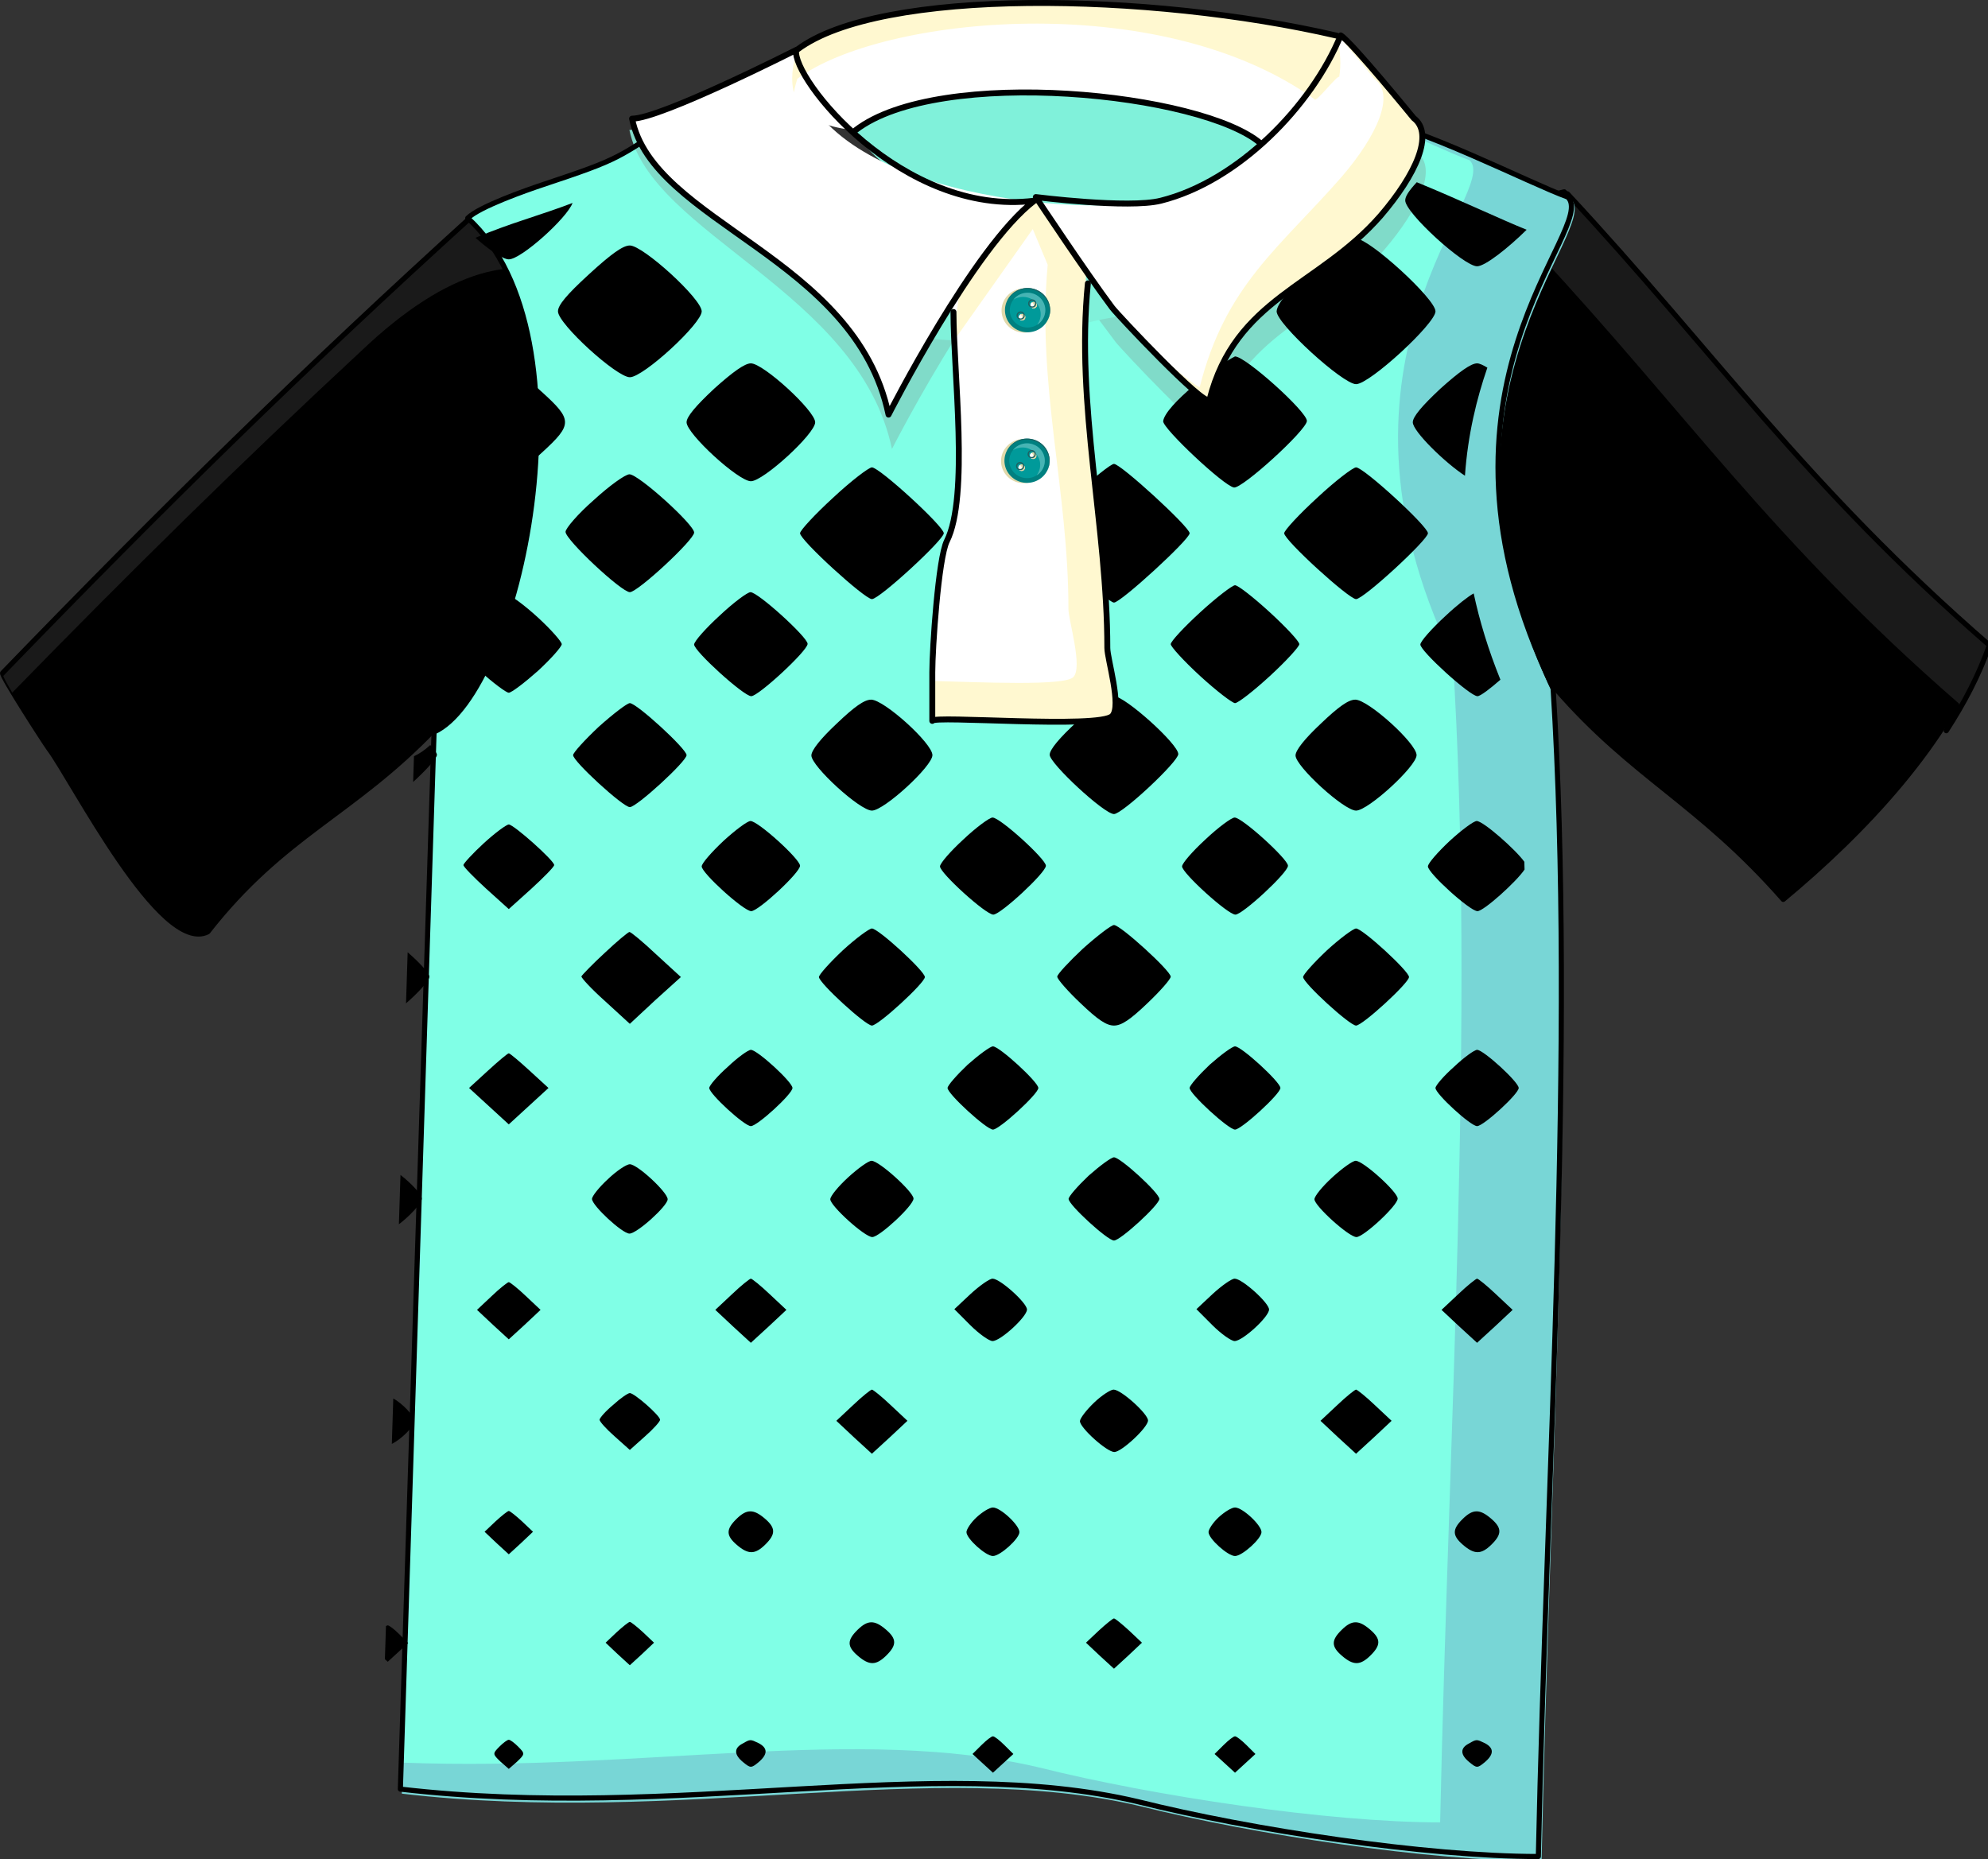 <?xml version="1.0" encoding="UTF-8" standalone="no"?>
<svg
   xmlns:dc="http://purl.org/dc/elements/1.1/"
   xmlns:cc="http://creativecommons.org/ns#"
   xmlns:rdf="http://www.w3.org/1999/02/22-rdf-syntax-ns#"
   xmlns:svg="http://www.w3.org/2000/svg"
   xmlns="http://www.w3.org/2000/svg"
   xmlns:sodipodi="http://sodipodi.sourceforge.net/DTD/sodipodi-0.dtd"
   xmlns:inkscape="http://www.inkscape.org/namespaces/inkscape"
   sodipodi:docname="2021-IE-04-answerA.svg"
   inkscape:version="1.0 (4035a4fb49, 2020-05-01)"
   id="svg1848"
   version="1.1"
   viewBox="0 0 126.141 117.971"
   height="117.971mm"
   width="126.141mm">
  <rect x="0" y="0" width="126.141" height="117.971" fill="#333333" stroke="none"/>
  <defs
     id="defs1842" />
  <sodipodi:namedview
     inkscape:window-maximized="1"
     inkscape:window-y="222"
     inkscape:window-x="-8"
     inkscape:window-height="987"
     inkscape:window-width="1680"
     fit-margin-bottom="0"
     fit-margin-right="0"
     fit-margin-left="0"
     fit-margin-top="0"
     showgrid="false"
     inkscape:document-rotation="0"
     inkscape:current-layer="layer1"
     inkscape:document-units="mm"
     inkscape:cy="285.64799"
     inkscape:cx="456.43583"
     inkscape:zoom="0.49497475"
     inkscape:pageshadow="2"
     inkscape:pageopacity="0.0"
     borderopacity="1.0"
     bordercolor="#666666"
     pagecolor="#ffffff"
     id="base" />
  <g
     transform="translate(-83.584,-55.49)"
     id="layer1"
     inkscape:groupmode="layer"
     inkscape:label="Ebene 1">
    <g
       transform="translate(50.766,-14.058)"
       id="g2406">
      <path
         style="fill:#000000;fill-opacity:1;stroke:#000000;stroke-width:0.325;stroke-linecap:round;stroke-linejoin:round;stroke-miterlimit:4;stroke-dasharray:none;paint-order:markers fill stroke;stop-color:#000000"
         d="M 62.785,83.254 C 52.119,92.937 43.226,101.662 32.985,112.253 c -0.123,0.123 2.71,4.505 2.94,4.811 1.499,1.998 7.096,13.107 10.075,11.617 4.85,-6.201 9.192,-7.431 14.419,-12.891 0.379,-0.379 6.406,0.448 6.949,0.267 6.023,-4.425 10.379,-14.268 9.449,-22.245 -2.176,-9.547 -7.23,-8.822 -14.032,-10.557 z"
         id="path845"
         sodipodi:nodetypes="ccsccccc" />
      <path
         sodipodi:nodetypes="cccccc"
         transform="scale(0.265)"
         d="M 237.299,314.662 C 196.983,351.257 163.376,384.236 124.668,424.264 c -0.141,0.141 0.793,1.824 2.113,4.035 28.431,-29.16 54.601,-54.92 83.444,-81.71 85.667,-81.675 88.281,120.98 80.107,7.976 -8.225,-36.083 -27.325,-33.345 -53.033,-39.902 z"
         style="fill:#1a1a1a;fill-opacity:1;stroke:none;stroke-width:0.474;stroke-linecap:round;stroke-linejoin:round;paint-order:markers fill stroke;stop-color:#000000"
         id="path845-89" />
      <path
         sodipodi:nodetypes="ccccccc"
         id="path845-8"
         d="m 132.07,81.721 c 9.333,10.016 14.971,18.386 26.727,28.598 -2.197,6.283 -7.764,12.101 -12.829,16.303 -5.441,-6.186 -9.523,-7.712 -14.433,-13.363 -0.379,-0.379 -3.733,2.052 -4.276,1.871 -6.023,-4.425 -10.284,-14.74 -9.354,-22.718 2.176,-9.547 7.363,-8.956 14.165,-10.691 z"
         style="fill:#000000;fill-opacity:1;stroke:#000000;stroke-width:0.325;stroke-linecap:round;stroke-linejoin:round;stroke-miterlimit:4;stroke-dasharray:none;paint-order:markers fill stroke;stop-color:#000000" />
      <path
         transform="scale(0.265)"
         d="m 499.162,308.867 c -23.257,5.932 -41.516,4.673 -50.877,31.092 10.201,-11.924 25.129,-12.244 43.02,-16.807 35.273,37.856 56.584,69.489 101.016,108.086 -0.726,2.076 -1.554,4.137 -2.465,6.184 4.299,-6.596 7.87,-13.454 10.322,-20.469 -44.432,-38.597 -65.742,-70.23 -101.016,-108.086 z"
         style="fill:#1a1a1a;fill-opacity:1;stroke:#000000;stroke-width:1.228;stroke-linecap:round;stroke-linejoin:round;stroke-miterlimit:4;stroke-dasharray:none;paint-order:markers fill stroke;stop-color:#000000"
         id="path845-8-8" />
      <path
         sodipodi:nodetypes="csccccccccc"
         id="path843-7"
         d="m 75.905,76.974 c -3.906,2.636 -3.694,2.642 -8.596,4.276 -1.126,0.375 -4.087,1.415 -4.811,2.138 8.243,7.518 3.285,30.142 -2.138,32.607 l -2.138,67.085 c 17.615,2.044 33.736,-2.302 46.815,0.802 7.188,1.797 18.284,3.475 25.391,3.475 0.523,-24.476 2.214,-51.189 0.802,-73.766 -9.22,-19.11 3.088,-29.57 1.069,-31.538 -2.476,-0.894 -9.41,-4.496 -13.096,-5.078 -14.433,12.406 -28.865,7.256 -43.298,0 z"
         style="fill:#80ffe6;stroke:none;stroke-width:0.125;stroke-linecap:round;stroke-linejoin:round;paint-order:markers fill stroke;stop-color:#000000" />
      <path
         sodipodi:nodetypes="cccccccccccc"
         transform="scale(0.265)"
         d="m 455.59,292.064 c 8.337,3.676 15.957,7.253 20.15,8.768 7.631,7.437 -38.887,46.969 -4.041,119.197 5.336,85.333 -1.055,186.296 -3.031,278.803 -26.861,0 -68.794,-6.341 -95.963,-13.133 -43.297,-10.275 -95.413,1.048 -152.418,-1.172 l -0.236,7.428 c 66.578,7.725 127.505,-8.702 176.939,3.029 27.169,6.792 69.103,13.133 95.965,13.133 1.976,-92.507 8.365,-193.47 3.029,-278.803 -34.846,-72.228 11.672,-111.761 4.041,-119.197 -8.323,-3.006 -29.947,-14.085 -44.436,-18.053 z"
         style="font-variation-settings:normal;opacity:1;vector-effect:none;fill:#78d6d6;fill-opacity:1;stroke:none;stroke-width:0.474;stroke-linecap:round;stroke-linejoin:round;stroke-miterlimit:4;stroke-dasharray:none;stroke-dashoffset:0;stroke-opacity:1;paint-order:markers fill stroke;stop-color:#000000;stop-opacity:1"
         id="path843-7-40" />
      <path
         sodipodi:nodetypes="ccccscccscccc"
         d="m 118.106,73.976 c -1.861,4.512 -6.521,9.266 -11.415,10.489 -6.869,1.206 -23.252,-1.051 -23.138,-9.564 0,0 -9.009,2.905 -10.798,2.892 1.331,6.636 14.555,10.215 16.659,20.246 -2e-6,0 1.781,-3.502 4.021,-7.039 l 8.628,-1.291 c -0.278,-0.355 -0.386,-0.714 -0.388,-1.068 0.615,0.863 1.264,1.722 1.93,2.61 0.329,0.439 5.785,6.247 6.17,5.862 1.639,-6.478 6.916,-7.184 10.856,-11.691 2.257,-2.629 3.415,-5.216 2.101,-6.202 0,0 -3.943,-4.834 -4.628,-5.245 z"
         style="font-variation-settings:normal;opacity:1;vector-effect:none;fill:#80dbc9;fill-opacity:1;stroke:none;stroke-width:0.145;stroke-linecap:round;stroke-linejoin:round;stroke-miterlimit:4;stroke-dasharray:none;stroke-dashoffset:0;stroke-opacity:1;paint-order:markers fill stroke;stop-color:#000000;stop-opacity:1"
         id="path835-1-6" />
      <g
         id="g5550"
         transform="matrix(0.024,0,0,-0.022,-50.098,187.865)"
         style="fill:#000000;stroke:none">
        <path
           sodipodi:nodetypes="csscccscscccsscsssssscccscscssssscsccssccccsssssssssscssssscssssscsssssssssssssscssssccssccscccscsssssssssscssssscssssscsssscccscscssssscssssscssssscssccssssscccssscscscssscssssscssssscccccccsccscscssssscssssscssssscsssssccccccssscssssssssssssssssscssssccscscccccccsscccsssscccsssscccccccsscccccccsscccccccsssssssscccccccsscscccssccscssssssssssssscccccccssccccsssccccssscccccccsscccccccssccccsssccccsssccccccsscccccccsscccccccsscccccssccccssccccss"
           id="path3924"
           style="stroke-width:0.088"
           d="m 471.43,297.729 c -1.964,2.126 -2.801,3.494 -2.801,4.455 0,3.059 14.224,16.145 17.436,16.145 1.95,0 7.659,-4.586 12.021,-8.957 -6.07,-2.446 -16.441,-7.426 -26.656,-11.643 z m -204.822,5.076 c -3.006,1.17 -6.709,2.447 -12.211,4.281 -2.46,0.82 -7.219,2.484 -11.342,4.266 3.24,2.882 6.618,5.277 8.084,5.277 3.02,0 14.15,-10.141 15.469,-13.824 z m 190.092,8.727 c -4.841,1.86 -19.036,13.69 -19.271,17.844 0,3.059 16.06,17.844 19.271,17.844 3.304,0 19.27,-14.87 19.27,-17.844 0,-3.059 -16.058,-17.844 -19.27,-17.844 z m -176.195,1.699 c -1.652,0 -4.404,1.955 -9.91,7.053 -5.414,5.013 -7.525,7.562 -7.525,9.092 0,3.059 14.224,16.145 17.436,16.145 3.304,0 17.436,-13.171 17.436,-16.145 0,-3.059 -14.224,-16.145 -17.436,-16.145 z m 146.828,27.189 c -4.184,2.055 -16.983,11.988 -17.436,15.891 0,1.869 14.682,15.804 17.16,16.229 1.927,0.425 17.711,-14.105 17.711,-16.314 0,-2.294 -14.866,-15.805 -17.436,-15.805 z m -117.463,1.699 c -1.468,0 -4.312,2.04 -8.9,6.203 -4.497,4.248 -6.699,6.883 -6.699,8.242 0,2.804 12.571,14.445 15.6,14.445 3.028,0 15.602,-11.641 15.602,-14.445 0,-2.804 -12.573,-14.445 -15.602,-14.445 z m 176.195,0 c -1.468,0 -4.314,2.04 -8.902,6.203 -4.497,4.248 -6.699,6.883 -6.699,8.242 0,2.22 7.868,9.96 12.654,13.096 0.694,-10.097 2.854,-18.913 5.439,-26.488 -1.059,-0.655 -1.938,-1.053 -2.492,-1.053 z m -234.973,1.816 c -0.114,5.6e-4 -0.229,0.027 -0.344,0.037 1.595,7.844 2.181,16.341 1.961,24.924 1.72,-0.626 3.651,-2.265 6.504,-4.939 7.433,-6.883 7.433,-7.987 -0.092,-14.869 -3.717,-3.441 -5.873,-5.163 -8.029,-5.152 z m 146.875,22.826 c -0.734,0 -5.138,3.569 -9.818,7.902 -4.68,4.333 -8.535,8.412 -8.535,9.092 0,0.68 3.855,4.758 8.535,9.092 4.68,4.333 9.084,7.902 9.818,7.902 1.652,0 18.354,-15.465 18.354,-16.994 0,-1.529 -16.702,-16.994 -18.354,-16.994 z m -58.73,0.85 c -0.734,0 -5.048,3.313 -9.453,7.477 -4.405,4.079 -7.984,7.988 -7.984,8.668 0,1.699 15.694,16.145 17.438,16.145 1.835,0 17.436,-14.53 17.436,-16.145 0,-1.699 -15.6,-16.145 -17.436,-16.145 z m 117.463,0 c -0.734,0 -5.048,3.313 -9.453,7.477 -4.405,4.079 -7.984,7.988 -7.984,8.668 0,1.699 15.694,16.145 17.438,16.145 1.835,0 17.436,-14.53 17.436,-16.145 0,-1.699 -15.6,-16.145 -17.436,-16.145 z m -176.287,1.699 c -1.009,0 -4.864,2.803 -8.627,6.287 -3.854,3.399 -6.881,6.969 -6.881,7.818 0,1.954 13.581,14.783 15.6,14.783 1.927,0 15.6,-12.829 15.6,-14.613 0,-1.954 -13.489,-14.275 -15.691,-14.275 z M 427.332,396.5 c -0.642,0 -4.495,2.975 -8.441,6.629 -3.946,3.654 -7.158,7.137 -7.158,7.816 0,0.595 3.212,4.165 7.158,7.818 3.946,3.654 7.799,6.627 8.441,6.627 0.734,0 4.497,-2.973 8.443,-6.627 3.946,-3.654 7.158,-7.224 7.158,-7.818 0,-0.68 -3.212,-4.163 -7.158,-7.816 C 431.829,399.475 428.066,396.5 427.332,396.5 Z m -117.555,1.699 c -0.734,0 -4.13,2.55 -7.525,5.779 -3.395,3.144 -6.148,6.288 -6.148,7.053 0,1.614 12.022,12.66 13.857,12.66 1.744,0 13.674,-11.131 13.674,-12.83 0,-1.614 -12.022,-12.662 -13.857,-12.662 z M 485.236,398.5 c -1.344,0.742 -4.054,2.878 -6.789,5.479 -3.395,3.144 -6.148,6.288 -6.148,7.053 0,1.614 12.022,12.66 13.857,12.66 0.697,0 3.027,-1.796 5.566,-4.039 -2.972,-7.427 -5.076,-14.476 -6.486,-21.152 z m -234.098,0.551 c -0.333,0 -1.369,0.654 -2.723,1.682 -1.413,5.785 -3.115,11.212 -5.031,16.076 0.235,0.229 0.446,0.449 0.688,0.68 3.212,2.889 6.424,5.354 7.066,5.354 0.642,0 3.855,-2.465 7.066,-5.354 3.212,-2.974 5.781,-5.948 5.781,-6.543 0,-0.595 -2.569,-3.569 -5.781,-6.543 -3.212,-2.974 -6.424,-5.352 -7.066,-5.352 z m 146.828,24.641 c -1.468,0 -4.314,1.955 -8.902,6.203 -4.313,3.994 -6.697,6.882 -6.697,8.156 0,2.124 13.214,14.529 15.6,14.529 2.019,0 15.6,-12.83 15.6,-14.699 0,-2.464 -12.938,-14.189 -15.6,-14.189 z m -58.914,0.85 c -1.652,0 -4.038,1.7 -8.352,5.863 -3.946,3.739 -6.148,6.542 -6.148,7.816 0,2.634 11.747,13.51 14.684,13.51 2.937,0 14.682,-10.875 14.682,-13.594 0,-2.889 -11.745,-13.596 -14.865,-13.596 z m 117.463,0 c -1.652,0 -4.038,1.7 -8.352,5.863 -3.946,3.739 -6.148,6.542 -6.148,7.816 0,2.634 11.747,13.51 14.684,13.51 2.937,0 14.682,-10.875 14.682,-13.594 0,-2.889 -11.745,-13.596 -14.865,-13.596 z m -176.012,0.85 c -0.642,0 -4.038,2.633 -7.525,5.777 -3.395,3.229 -6.24,6.374 -6.24,6.969 0,1.529 12.114,12.744 13.766,12.744 1.652,0 13.766,-11.215 13.766,-12.744 0,-1.529 -12.114,-12.746 -13.766,-12.746 z m -48.418,10.27 c -1.302,1.21 -2.623,2.142 -3.953,2.746 l -0.201,6.303 c 2.929,-2.692 5.771,-5.756 5.771,-6.658 0,-0.403 -0.636,-1.289 -1.617,-2.391 z m 136.424,17.77 c -0.734,0 -3.946,2.38 -7.066,5.354 -3.12,2.889 -5.689,5.864 -5.689,6.629 0,1.614 11.104,11.811 12.939,11.811 1.744,0 12.756,-10.281 12.756,-11.98 0,-1.614 -11.104,-11.812 -12.939,-11.812 z m 58.73,0 c -0.734,0 -3.946,2.38 -7.066,5.354 -3.12,2.889 -5.689,5.864 -5.689,6.629 0,1.614 11.104,11.811 12.939,11.811 1.744,0 12.756,-10.281 12.756,-11.98 0,-1.614 -11.104,-11.812 -12.939,-11.812 z m -117.463,0.852 c -0.734,0 -3.671,2.209 -6.607,4.928 -2.845,2.719 -5.23,5.438 -5.23,6.203 0,1.614 10.186,10.961 12.021,10.961 1.744,0 11.838,-9.431 11.838,-11.131 0,-1.614 -10.186,-10.961 -12.021,-10.961 z m 176.195,0 c -0.734,0 -3.671,2.209 -6.607,4.928 -2.845,2.719 -5.23,5.438 -5.23,6.203 0,1.614 10.186,10.961 12.021,10.961 1.533,0 9.514,-7.284 11.422,-10.201 -0.017,-0.632 -0.033,-1.266 -0.051,-1.896 -2.01,-2.89 -9.954,-9.994 -11.555,-9.994 z m -234.834,0.85 c -0.551,0 -3.304,2.039 -6.057,4.588 -2.753,2.549 -4.955,5.014 -4.955,5.354 0,0.425 2.478,2.973 5.506,5.777 l 5.506,5.014 5.506,-5.014 c 3.028,-2.804 5.506,-5.352 5.506,-5.777 0,-1.105 -9.819,-9.941 -11.012,-9.941 z m 146.828,24.641 c -0.642,0 -4.038,2.633 -7.525,5.777 -3.395,3.229 -6.24,6.288 -6.24,6.883 0,0.595 2.569,3.569 5.689,6.543 4.13,3.994 6.241,5.438 8.076,5.438 1.835,0 3.947,-1.444 8.076,-5.438 3.12,-2.974 5.689,-5.948 5.689,-6.543 0,-1.444 -12.206,-12.66 -13.766,-12.66 z m -58.73,0.85 c -0.642,0 -3.855,2.38 -7.066,5.354 -3.12,2.974 -5.781,5.948 -5.781,6.543 0,1.444 11.288,11.895 12.848,11.895 1.56,0 12.846,-10.45 12.846,-11.895 0,-1.444 -11.286,-11.896 -12.846,-11.896 z m 117.463,0 c -0.642,0 -3.855,2.38 -7.066,5.354 -3.12,2.974 -5.781,5.948 -5.781,6.543 0,1.444 11.288,11.895 12.848,11.895 1.56,0 12.846,-10.45 12.846,-11.895 0,-1.444 -11.286,-11.896 -12.846,-11.896 z m -176.287,0.85 c -0.275,0 -3.028,2.294 -5.965,5.098 -3.028,2.804 -5.506,5.439 -5.689,5.779 -0.092,0.34 2.478,3.143 5.781,6.117 l 5.965,5.523 6.148,-5.779 6.24,-5.691 -5.965,-5.523 c -3.212,-3.059 -6.149,-5.523 -6.516,-5.523 z m -53.811,4.979 -0.398,12.514 c 2.738,-2.384 5.664,-5.519 5.664,-6.531 0,-0.906 -2.632,-3.694 -5.266,-5.982 z m 142,23.061 c -0.642,0 -3.395,2.04 -6.148,4.504 -2.661,2.549 -4.863,5.099 -4.863,5.693 0,1.444 9.452,10.197 11.012,10.197 1.56,0 11.012,-8.753 11.012,-10.197 0,-1.444 -9.452,-10.197 -11.012,-10.197 z m 58.73,0 c -0.642,0 -3.395,2.04 -6.148,4.504 -2.661,2.549 -4.863,5.099 -4.863,5.693 0,1.444 9.452,10.197 11.012,10.197 1.56,0 11.012,-8.753 11.012,-10.197 0,-1.444 -9.452,-10.197 -11.012,-10.197 z m -117.463,0.852 c -0.642,0 -3.212,1.868 -5.598,4.162 -2.478,2.209 -4.496,4.589 -4.496,5.184 0,1.444 8.534,9.348 10.094,9.348 1.56,0 10.096,-7.903 10.096,-9.348 0,-1.444 -8.536,-9.346 -10.096,-9.346 z m 176.195,0 c -0.642,0 -3.212,1.868 -5.598,4.162 -2.478,2.209 -4.498,4.589 -4.498,5.184 0,1.444 8.536,9.348 10.096,9.348 1.56,0 10.094,-7.903 10.094,-9.348 0,-1.444 -8.534,-9.346 -10.094,-9.346 z m -234.926,0.85 c -0.275,0 -2.569,1.954 -5.047,4.248 l -4.59,4.248 4.865,4.504 4.771,4.418 4.771,-4.418 4.863,-4.504 -4.588,-4.248 c -2.478,-2.294 -4.772,-4.248 -5.047,-4.248 z m 146.828,25.49 c -0.642,0 -3.395,2.04 -6.148,4.504 -2.661,2.549 -4.863,5.099 -4.863,5.693 0,1.444 9.452,10.195 11.012,10.195 1.56,0 11.012,-8.751 11.012,-10.195 0,-1.444 -9.452,-10.197 -11.012,-10.197 z m -58.822,0.85 c -0.734,0 -3.305,1.869 -5.691,4.078 -2.386,2.209 -4.312,4.589 -4.312,5.354 0,1.614 8.35,9.262 10.186,9.262 1.744,0 10.004,-7.732 10.004,-9.432 0,-1.614 -8.35,-9.262 -10.186,-9.262 z m 117.463,0 c -0.734,0 -3.305,1.869 -5.691,4.078 -2.386,2.209 -4.312,4.589 -4.312,5.354 0,1.614 8.352,9.262 10.188,9.262 1.744,0 10.002,-7.732 10.002,-9.432 0,-1.614 -8.35,-9.262 -10.186,-9.262 z m -176.104,0.85 c -0.826,0 -3.212,1.615 -5.322,3.654 -2.111,1.954 -3.855,4.164 -3.855,4.844 0,1.614 7.342,8.496 9.086,8.496 1.835,0 9.27,-6.798 9.27,-8.412 0,-1.699 -7.342,-8.582 -9.178,-8.582 z m -55.643,2.619 -0.385,12.094 c 2.476,-1.889 5.555,-5.122 5.555,-6.301 0,-1.048 -2.74,-3.905 -5.17,-5.793 z m 85.008,25.422 c -0.275,0 -2.385,1.698 -4.588,3.822 l -4.037,3.824 4.312,4.078 4.312,3.994 4.314,-3.994 4.312,-4.078 -4.037,-3.824 c -2.202,-2.124 -4.315,-3.822 -4.59,-3.822 z m 58.641,0 c -0.734,0 -3.12,1.699 -5.322,3.738 l -3.947,3.738 3.855,3.908 c 2.111,2.124 4.588,3.908 5.414,3.908 1.927,0 8.35,-5.948 8.35,-7.732 0,-1.614 -6.514,-7.561 -8.35,-7.561 z m 58.73,0 c -0.734,0 -3.12,1.699 -5.322,3.738 l -3.945,3.738 3.854,3.908 c 2.111,2.124 4.588,3.908 5.414,3.908 1.927,0 8.352,-5.948 8.352,-7.732 0,-1.614 -6.516,-7.561 -8.352,-7.561 z m 58.824,0 c -0.275,0 -2.385,1.698 -4.588,3.822 l -4.039,3.824 4.312,4.078 4.314,3.994 4.312,-3.994 4.312,-4.078 -4.037,-3.824 c -2.202,-2.124 -4.313,-3.822 -4.588,-3.822 z m -234.926,0.85 c -0.275,0 -2.204,1.529 -4.131,3.398 l -3.578,3.398 3.854,3.654 3.855,3.568 3.854,-3.568 3.854,-3.654 -3.578,-3.398 c -1.927,-1.869 -3.854,-3.398 -4.129,-3.398 z m 88.098,26.34 c -0.275,0 -2.387,1.7 -4.59,3.824 l -4.037,3.822 4.312,4.08 4.314,3.992 4.312,-3.992 4.312,-4.08 -4.037,-3.822 c -2.202,-2.124 -4.313,-3.824 -4.588,-3.824 z m 58.639,0 c -0.734,0 -2.936,1.444 -4.771,3.229 -1.835,1.784 -3.396,3.824 -3.396,4.504 0,1.614 6.516,7.562 8.352,7.562 1.744,0 8.168,-6.033 8.168,-7.732 0,-1.614 -6.516,-7.562 -8.352,-7.562 z m 58.824,0 c -0.275,0 -2.387,1.7 -4.59,3.824 l -4.037,3.822 4.312,4.08 4.314,3.992 4.312,-3.992 4.312,-4.08 -4.037,-3.822 c -2.202,-2.124 -4.313,-3.824 -4.588,-3.824 z m -176.195,0.85 c -0.459,0 -2.294,1.274 -4.037,2.889 -1.835,1.529 -3.305,3.229 -3.305,3.654 0,0.425 1.653,2.294 3.672,4.078 l 3.67,3.314 3.67,-3.314 c 2.019,-1.784 3.672,-3.653 3.672,-4.078 0,-1.02 -6.241,-6.543 -7.342,-6.543 z m -57.389,1.324 -0.354,11.125 c 2.087,-0.963 5.434,-4.198 5.434,-5.566 0,-1.369 -2.963,-4.413 -5.08,-5.559 z m 145.486,26.717 c -0.826,0 -2.571,1.104 -3.947,2.379 -1.377,1.275 -2.477,2.973 -2.477,3.652 0,1.614 4.68,5.863 6.424,5.863 1.744,0 6.424,-4.249 6.424,-5.863 0,-1.699 -4.588,-6.031 -6.424,-6.031 z m 58.73,0 c -0.826,0 -2.569,1.104 -3.945,2.379 -1.377,1.275 -2.479,2.973 -2.479,3.652 0,1.614 4.68,5.863 6.424,5.863 1.744,0 6.424,-4.249 6.424,-5.863 0,-1.699 -4.588,-6.031 -6.424,-6.031 z m -176.193,0.85 c -0.275,0 -1.745,1.189 -3.213,2.549 l -2.66,2.549 2.936,2.805 2.938,2.719 2.936,-2.719 2.938,-2.805 -2.662,-2.549 c -1.468,-1.36 -2.936,-2.549 -3.211,-2.549 z m 58.582,0.096 c -1.067,0.011 -2.099,0.625 -3.338,1.857 -2.57,2.549 -2.569,4.079 0.092,6.373 2.753,2.379 4.405,2.38 6.883,-0.084 2.57,-2.549 2.569,-4.079 -0.092,-6.373 -1.377,-1.19 -2.478,-1.784 -3.545,-1.773 z m 176.193,0 c -1.067,0.011 -2.099,0.625 -3.338,1.857 -2.57,2.549 -2.569,4.079 0.092,6.373 2.753,2.379 4.405,2.38 6.883,-0.084 2.57,-2.549 2.569,-4.079 -0.092,-6.373 -1.377,-1.19 -2.478,-1.784 -3.545,-1.773 z m -87.947,26.244 c -0.275,0 -1.926,1.36 -3.67,2.975 l -3.121,2.973 3.396,3.23 3.395,3.143 3.395,-3.143 3.396,-3.23 -3.121,-2.973 c -1.744,-1.614 -3.395,-2.975 -3.67,-2.975 z m -117.463,0.85 c -0.275,0 -1.743,1.189 -3.211,2.549 l -2.662,2.549 2.936,2.805 2.938,2.719 2.938,-2.719 2.936,-2.805 -2.662,-2.549 c -1.468,-1.36 -2.936,-2.549 -3.211,-2.549 z m 58.582,0.096 c -1.067,0.011 -2.099,0.627 -3.338,1.859 -2.57,2.549 -2.569,4.079 0.092,6.373 2.753,2.379 4.405,2.378 6.883,-0.086 2.57,-2.549 2.569,-4.079 -0.092,-6.373 -1.377,-1.19 -2.478,-1.784 -3.545,-1.773 z m 117.463,0 c -1.067,0.011 -2.099,0.627 -3.338,1.859 -2.57,2.549 -2.569,4.079 0.092,6.373 2.753,2.379 4.405,2.378 6.883,-0.086 2.57,-2.549 2.569,-4.079 -0.092,-6.373 -1.377,-1.19 -2.478,-1.784 -3.545,-1.773 z m -234.777,0.754 c -0.094,0 -0.245,0.065 -0.434,0.176 l -0.258,8.105 0.691,0.641 2.479,-2.293 2.479,-2.295 -2.203,-2.209 c -1.193,-1.19 -2.387,-2.125 -2.754,-2.125 z m 146.83,27.191 c -0.367,0 -1.561,0.933 -2.754,2.123 l -2.201,2.209 2.477,2.295 2.479,2.295 2.477,-2.295 2.479,-2.295 -2.203,-2.209 c -1.193,-1.19 -2.385,-2.123 -2.752,-2.123 z m 58.73,0 c -0.367,0 -1.559,0.933 -2.752,2.123 l -2.203,2.209 2.479,2.295 2.477,2.295 2.479,-2.295 2.477,-2.295 -2.201,-2.209 c -1.193,-1.19 -2.387,-2.123 -2.754,-2.123 z m -176.193,0.85 c -0.367,0 -1.377,0.765 -2.295,1.699 -1.652,1.699 -1.652,1.783 0.275,3.652 l 2.02,1.785 2.018,-1.785 c 1.927,-1.869 1.927,-1.953 0.275,-3.652 -0.918,-0.935 -1.926,-1.699 -2.293,-1.699 z m 58.617,0.096 c -0.482,0.011 -0.941,0.286 -1.904,0.838 -2.111,1.105 -2.111,2.719 0.184,4.588 1.744,1.444 1.926,1.444 3.67,0 2.294,-1.954 2.294,-3.482 0.092,-4.672 -1.055,-0.51 -1.559,-0.765 -2.041,-0.754 z m 176.193,0 c -0.482,0.011 -0.941,0.286 -1.904,0.838 -2.111,1.105 -2.111,2.719 0.184,4.588 1.744,1.444 1.926,1.444 3.67,0 2.294,-1.954 2.294,-3.482 0.092,-4.672 -1.055,-0.51 -1.559,-0.765 -2.041,-0.754 z"
           transform="matrix(10.897,0,0,-11.769,2063.334,8356.367)" />
      </g>
      <path
         style="fill:none;stroke:#000000;stroke-width:0.325;stroke-linecap:round;stroke-linejoin:round;stroke-miterlimit:4;stroke-dasharray:none;paint-order:markers fill stroke;stop-color:#000000"
         d="m 75.905,76.974 c -3.906,2.636 -3.694,2.642 -8.596,4.276 -1.126,0.375 -4.087,1.415 -4.811,2.138 8.243,7.518 3.285,30.142 -2.138,32.607 l -2.138,67.085 c 17.615,2.044 33.736,-2.302 46.815,0.802 7.188,1.797 18.284,3.475 25.391,3.475 0.523,-24.476 2.347,-51.59 0.935,-74.167 -9.22,-19.11 2.955,-29.169 0.935,-31.137 -2.476,-0.894 -9.41,-4.496 -13.096,-5.078"
         id="path843"
         sodipodi:nodetypes="cscccccccc" />
      <path
         sodipodi:nodetypes="scccccscccscsccccc"
         d="m 97.587,75.416 c -4.289,0.032 -8.331,0.735 -10.482,2.394 -0.327,-0.082 0.244,-0.149 -0.031,0.157 4.123,5.931 14.118,5.696 19.399,4.317 2.262,-0.566 4.47,-1.89 6.379,-3.592 -0.002,-0.003 -0.004,-0.006 -0.006,-0.009 -2.194,-1.927 -8.991,-3.314 -15.259,-3.267 z m 3.871,11.045 c 0.002,0.354 0.11,0.713 0.388,1.068 -0.084,0.844 -0.13,1.687 -0.155,2.529 0.193,-0.047 0.39,-0.093 0.576,-0.14 0.526,-0.132 1.069,-0.201 1.602,-0.307 -0.243,-0.266 -0.431,-0.475 -0.48,-0.54 -0.666,-0.888 -1.315,-1.747 -1.93,-2.61 z m -8.24,2.359 c -0.476,0.751 -0.924,1.493 -1.345,2.208 0.476,0.062 0.96,0.101 1.449,0.118 -0.047,-0.849 -0.088,-1.654 -0.104,-2.326 z"
         style="font-variation-settings:normal;opacity:1;vector-effect:none;fill:#80f1da;fill-opacity:1;stroke:none;stroke-width:0.145;stroke-linecap:round;stroke-linejoin:round;stroke-miterlimit:4;stroke-dasharray:none;stroke-dashoffset:0;stroke-opacity:1;paint-order:markers fill stroke;stop-color:#000000;stop-opacity:1"
         id="path1179-4" />
      <path
         style="font-variation-settings:normal;opacity:1;vector-effect:none;fill:#ffffff;fill-opacity:1;stroke:none;stroke-width:0.145;stroke-linecap:round;stroke-linejoin:round;stroke-miterlimit:4;stroke-dasharray:none;stroke-dashoffset:0;stroke-opacity:1;paint-order:markers fill stroke;stop-color:#000000;stop-opacity:1"
         d="m 117.645,71.812 c -11.864,-2.752 -28.992,-3.066 -34.238,0.882 -1.012,3.202 0.347,4.823 3.698,5.117 5.296,-4.086 22.046,-2.373 25.741,0.873 2.908,-1.169 5.861,-2.3 4.799,-6.872 z"
         id="path1163-2"
         sodipodi:nodetypes="ccccc" />
      <path
         sodipodi:nodetypes="cc"
         id="path1179"
         d="M 87.105,77.811 C 92.401,73.725 109.15,75.437 112.846,78.683"
         style="font-variation-settings:normal;opacity:1;vector-effect:none;fill:none;fill-opacity:1;stroke:#000000;stroke-width:0.375;stroke-linecap:round;stroke-linejoin:round;stroke-miterlimit:4;stroke-dasharray:none;stroke-dashoffset:0;stroke-opacity:1;paint-order:markers fill stroke;stop-color:#000000;stop-opacity:1" />
      <path
         id="path835-1"
         style="fill:#ffffff;fill-opacity:1;stroke:none;stroke-width:0.145;stroke-linecap:round;stroke-linejoin:round;paint-order:markers fill stroke;stop-color:#000000"
         d="m 117.887,71.795 c -1.861,4.512 -6.521,9.266 -11.415,10.489 -6.869,1.206 -23.252,-1.051 -23.138,-9.564 0,0 -8.547,4.331 -10.335,4.319 1.331,6.636 14.092,8.788 16.197,18.819 -3e-6,0 1.781,-3.502 4.021,-7.039 0.103,4.12 1.017,12.387 -0.319,15.06 -0.542,1.085 -0.925,6.838 -0.925,8.329 v 3.085 c 0,-0.366 10.593,0.513 11.415,-0.308 0.621,-0.621 -0.308,-3.606 -0.308,-4.319 0,-7.676 -2.011,-15.368 -1.234,-23.138 -0.278,-0.355 -0.386,-0.714 -0.388,-1.068 0.615,0.863 1.264,1.722 1.93,2.61 0.329,0.439 5.785,6.247 6.17,5.862 1.639,-6.478 6.916,-7.184 10.856,-11.691 2.257,-2.629 3.415,-5.216 2.101,-6.202 0,0 -3.943,-4.834 -4.628,-5.245 z"
         sodipodi:nodetypes="ccccscsscssccscccc" />
      <path
         sodipodi:nodetypes="sccccccs"
         d="m 99.257,69.736 c -6.923,-0.035 -13.064,0.86 -15.851,2.957 -0.344,1.088 -0.407,1.99 -0.218,2.723 0.054,-0.277 0.122,-0.563 0.218,-0.868 5.246,-3.948 22.92,-5.816 32.821,1.299 0.063,0.271 1.529,-1.652 1.564,-1.405 0.127,-0.726 0.096,-1.588 -0.146,-2.631 -5.561,-1.29 -12.28,-2.045 -18.388,-2.075 z"
         style="font-variation-settings:normal;opacity:1;vector-effect:none;fill:#fff8d0;fill-opacity:1;stroke:none;stroke-width:0.145;stroke-linecap:round;stroke-linejoin:round;stroke-miterlimit:4;stroke-dasharray:none;stroke-dashoffset:0;stroke-opacity:1;paint-order:markers fill stroke;stop-color:#000000;stop-opacity:1"
         id="path1163-2-4" />
      <path
         sodipodi:nodetypes="ccccccccccccccccssccsscccccc"
         d="m 117.887,71.795 c -0.017,0.041 -0.039,0.083 -0.056,0.124 1.131,1.324 2.215,2.653 2.215,2.653 1.314,0.985 0.156,3.573 -2.101,6.202 -3.94,4.507 -7.362,6.849 -9.001,13.327 -0.136,0.136 -2.762,-2.142 -3.714,-3.041 1.731,1.802 4.079,4.121 4.328,3.873 1.639,-6.478 6.916,-7.184 10.856,-11.691 2.257,-2.629 3.415,-5.216 2.101,-6.202 0,0 -3.943,-4.834 -4.628,-5.245 z M 98.222,82.417 c -2.03,1.712 -3.417,3.746 -4.579,5.892 0,0.52 -0.361,2.27 -0.333,2.917 0.024,-0.039 -0.062,1.014 0.072,-0.116 l 4.966,-7.026 0.948,2.267 c -0.695,7.665 1.316,14.273 1.316,21.847 -1e-5,0.714 0.929,3.698 0.308,4.319 -0.572,0.572 -5.774,0.326 -8.946,0.243 v 2.533 c 0,-0.366 10.593,0.513 11.415,-0.308 0.621,-0.621 -0.308,-3.606 -0.308,-4.319 0,-7.647 -1.995,-15.31 -1.242,-23.05 -0.051,-0.055 -0.082,-0.089 -0.131,-0.141 0.006,-0.19 0.011,-0.38 0.022,-0.571 -0.032,-0.13 -0.053,-0.26 -0.053,-0.389 l -3.126,-4.48 z"
         style="fill:#fff8d0;fill-opacity:1;stroke:none;stroke-width:0.145;stroke-linecap:round;stroke-linejoin:round;paint-order:markers fill stroke;stop-color:#000000"
         id="path835-1-3" />
      <path
         style="fill:none;stroke:#000000;stroke-width:0.375;stroke-linecap:round;stroke-linejoin:round;stroke-miterlimit:4;stroke-dasharray:none;paint-order:markers fill stroke;stop-color:#000000"
         d="m 117.888,71.795 c -1.861,4.512 -6.521,9.266 -11.415,10.489 -2.055,0.514 -7.932,-0.231 -7.932,-0.231 0,0 3.219,4.847 4.847,7.018 0.329,0.439 5.785,6.247 6.17,5.862 1.639,-6.478 6.916,-7.184 10.856,-11.691 2.257,-2.629 3.415,-5.217 2.102,-6.202 0,0 -3.943,-4.834 -4.628,-5.245 z"
         id="path835"
         sodipodi:nodetypes="cscscccc" />
      <path
         style="fill:none;stroke:#000000;stroke-width:0.375;stroke-linecap:round;stroke-linejoin:round;stroke-miterlimit:4;stroke-dasharray:none;paint-order:markers fill stroke;stop-color:#000000"
         d="M 98.452,82.284 C 94.619,85.184 89.197,95.858 89.197,95.858 87.092,85.828 74.253,83.714 72.923,77.078 c 1.788,0.012 10.412,-4.358 10.412,-4.358 -0.299,1.792 6.748,10.603 15.117,9.564 z"
         id="path837"
         sodipodi:nodetypes="ccccc" />
      <path
         sodipodi:nodetypes="csscssc"
         style="fill:none;stroke:#000000;stroke-width:0.375;stroke-linecap:round;stroke-linejoin:round;stroke-miterlimit:4;stroke-dasharray:none;paint-order:markers fill stroke;stop-color:#000000"
         d="m 101.845,87.529 c -0.777,7.77 1.234,15.462 1.234,23.138 0,0.714 0.929,3.698 0.309,4.319 -0.821,0.821 -11.415,-0.058 -11.415,0.308 v -3.085 c 0,-1.492 0.383,-7.245 0.926,-8.33 1.413,-2.826 0.418,-10.716 0.418,-14.534"
         id="path839" />
      <g
         transform="matrix(0.618,0,0,0.618,37.712,34.008)"
         id="g1122">
        <path
           d="m 97.176,102.585 a 2.315,2.268 0 0 0 -2.315,2.268 2.315,2.268 0 0 0 2.315,2.268 2.315,2.268 0 0 0 2.315,-2.268 2.315,2.268 0 0 0 -2.315,-2.268 z m 0.632,1.394 a 0.36,0.36 0 0 1 0.36,0.36 0.36,0.36 0 0 1 -0.36,0.36 0.36,0.36 0 0 1 -0.36,-0.36 0.36,0.36 0 0 1 0.36,-0.36 z m -1.187,1.234 a 0.36,0.36 0 0 1 0.36,0.361 0.36,0.36 0 0 1 -0.36,0.36 0.36,0.36 0 0 1 -0.36,-0.36 0.36,0.36 0 0 1 0.36,-0.361 z"
           style="font-variation-settings:normal;opacity:1;vector-effect:none;fill:#e1d9aa;fill-opacity:1;stroke:none;stroke-width:0.125;stroke-linecap:round;stroke-linejoin:round;stroke-miterlimit:4;stroke-dasharray:none;stroke-dashoffset:0;stroke-opacity:1;paint-order:markers fill stroke;stop-color:#000000;stop-opacity:1"
           id="path960-9" />
        <path
           id="path960"
           style="font-variation-settings:normal;opacity:1;vector-effect:none;fill:#008080;fill-opacity:1;stroke:none;stroke-width:0.474;stroke-linecap:round;stroke-linejoin:round;stroke-miterlimit:4;stroke-dasharray:none;stroke-dashoffset:0;stroke-opacity:1;paint-order:markers fill stroke;stop-color:#000000;stop-opacity:1"
           d="m 368.035,386.965 a 8.75,8.571 0 0 0 -8.75,8.57 8.75,8.571 0 0 0 8.75,8.572 8.75,8.571 0 0 0 8.75,-8.572 8.75,8.571 0 0 0 -8.75,-8.57 z m 2.389,5.268 a 1.362,1.362 0 0 1 1.361,1.361 1.362,1.362 0 0 1 -1.361,1.361 1.362,1.362 0 0 1 -1.361,-1.361 1.362,1.362 0 0 1 1.361,-1.361 z m -4.486,4.664 a 1.362,1.362 0 0 1 1.361,1.363 1.362,1.362 0 0 1 -1.361,1.361 1.362,1.362 0 0 1 -1.361,-1.361 1.362,1.362 0 0 1 1.361,-1.363 z"
           transform="scale(0.265)" />
        <path
           id="path960-8"
           style="font-variation-settings:normal;opacity:1;vector-effect:none;fill:#009a9a;fill-opacity:1;stroke:none;stroke-width:0.372;stroke-linecap:round;stroke-linejoin:round;stroke-miterlimit:4;stroke-dasharray:none;stroke-dashoffset:0;stroke-opacity:1;paint-order:markers fill stroke;stop-color:#000000;stop-opacity:1"
           d="m 368.035,388.801 a 6.875,6.735 0 0 0 -6.875,6.734 6.875,6.735 0 0 0 6.875,6.734 6.875,6.735 0 0 0 6.875,-6.734 6.875,6.735 0 0 0 -6.875,-6.734 z m 2.389,3.432 a 1.362,1.362 0 0 1 1.361,1.361 1.362,1.362 0 0 1 -1.361,1.361 1.362,1.362 0 0 1 -1.361,-1.361 1.362,1.362 0 0 1 1.361,-1.361 z m -4.486,4.664 a 1.362,1.362 0 0 1 1.361,1.363 1.362,1.362 0 0 1 -1.361,1.361 1.362,1.362 0 0 1 -1.361,-1.361 1.362,1.362 0 0 1 1.361,-1.363 z"
           transform="scale(0.265)" />
        <path
           id="path960-8-2"
           style="font-variation-settings:normal;opacity:1;vector-effect:none;fill:#47b4b4;fill-opacity:1;stroke:none;stroke-width:0.372;stroke-linecap:round;stroke-linejoin:round;stroke-miterlimit:4;stroke-dasharray:none;stroke-dashoffset:0;stroke-opacity:1;paint-order:markers fill stroke;stop-color:#000000;stop-opacity:1"
           d="m 368.035,388.801 a 6.875,6.735 0 0 0 -5.471,2.656 6.875,6.735 0 0 1 3.686,-1.049 6.875,6.735 0 0 1 6.875,6.734 6.875,6.735 0 0 1 -1.404,4.078 6.875,6.735 0 0 0 3.189,-5.686 6.875,6.735 0 0 0 -6.875,-6.734 z"
           transform="scale(0.265)" />
        <path
           id="path960-5"
           style="font-variation-settings:normal;opacity:1;vector-effect:none;fill:#1e6262;fill-opacity:1;stroke:none;stroke-width:0.474;stroke-linecap:round;stroke-linejoin:round;stroke-miterlimit:4;stroke-dasharray:none;stroke-dashoffset:0;stroke-opacity:1;paint-order:markers fill stroke;stop-color:#000000;stop-opacity:1"
           d="m 368.035,386.965 a 8.75,8.571 0 0 0 -7.959,5.008 8.75,8.571 0 0 1 7.781,-4.65 8.75,8.571 0 0 1 8.75,8.57 8.75,8.571 0 0 1 -0.789,3.557 8.75,8.571 0 0 0 0.967,-3.914 8.75,8.571 0 0 0 -8.75,-8.57 z"
           transform="scale(0.265)" />
        <path
           style="color:#000000;font-style:normal;font-variant:normal;font-weight:normal;font-stretch:normal;font-size:medium;line-height:normal;font-family:sans-serif;font-variant-ligatures:normal;font-variant-position:normal;font-variant-caps:normal;font-variant-numeric:normal;font-variant-alternates:normal;font-variant-east-asian:normal;font-feature-settings:normal;font-variation-settings:normal;text-indent:0;text-align:start;text-decoration:none;text-decoration-line:none;text-decoration-style:solid;text-decoration-color:#000000;letter-spacing:normal;word-spacing:normal;text-transform:none;writing-mode:lr-tb;direction:ltr;text-orientation:mixed;dominant-baseline:auto;baseline-shift:baseline;text-anchor:start;white-space:normal;shape-padding:0;shape-margin:0;inline-size:0;clip-rule:nonzero;display:inline;overflow:visible;visibility:visible;opacity:1;isolation:auto;mix-blend-mode:normal;color-interpolation:sRGB;color-interpolation-filters:linearRGB;solid-color:#000000;solid-opacity:1;vector-effect:none;fill:#1e6262;fill-opacity:1;fill-rule:nonzero;stroke:none;stroke-width:0.125;stroke-linecap:round;stroke-linejoin:round;stroke-miterlimit:4;stroke-dasharray:none;stroke-dashoffset:0;stroke-opacity:1;paint-order:markers fill stroke;color-rendering:auto;image-rendering:auto;shape-rendering:auto;text-rendering:auto;enable-background:accumulate;stop-color:#000000;stop-opacity:1"
           d="m 98.008,103.715 c -0.233,5e-5 -0.422,0.191 -0.422,0.424 4.4e-5,0.233 0.189,0.422 0.422,0.422 0.233,-5e-5 0.424,-0.189 0.424,-0.422 -5.1e-5,-0.233 -0.191,-0.424 -0.424,-0.424 z m 0,0.125 c 0.165,4e-5 0.297,0.134 0.297,0.299 -3.2e-5,0.165 -0.132,0.297 -0.297,0.297 -0.165,-4e-5 -0.297,-0.132 -0.297,-0.297 3.5e-5,-0.165 0.132,-0.299 0.297,-0.299 z m -1.188,1.109 c -0.233,5e-5 -0.422,0.191 -0.422,0.424 4.4e-5,0.233 0.189,0.422 0.422,0.422 0.233,-5e-5 0.424,-0.189 0.424,-0.422 2.85e-4,-0.233 -0.191,-0.424 -0.424,-0.424 z m 0,0.125 c 0.165,3e-5 0.299,0.134 0.299,0.299 -3.2e-5,0.165 -0.134,0.297 -0.299,0.297 -0.165,-3e-5 -0.297,-0.132 -0.297,-0.297 -2.03e-4,-0.165 0.132,-0.299 0.297,-0.299 z"
           id="path1085" />
      </g>
      <g
         transform="matrix(0.618,0,0,0.618,37.745,24.452)"
         id="g1122-4">
        <path
           id="path960-9-8"
           style="font-variation-settings:normal;opacity:1;vector-effect:none;fill:#e1d9aa;fill-opacity:1;stroke:none;stroke-width:0.125;stroke-linecap:round;stroke-linejoin:round;stroke-miterlimit:4;stroke-dasharray:none;stroke-dashoffset:0;stroke-opacity:1;paint-order:markers fill stroke;stop-color:#000000;stop-opacity:1"
           d="m 97.176,102.585 a 2.315,2.268 0 0 0 -2.315,2.268 2.315,2.268 0 0 0 2.315,2.268 2.315,2.268 0 0 0 2.315,-2.268 2.315,2.268 0 0 0 -2.315,-2.268 z m 0.632,1.394 a 0.36,0.36 0 0 1 0.36,0.36 0.36,0.36 0 0 1 -0.36,0.36 0.36,0.36 0 0 1 -0.36,-0.36 0.36,0.36 0 0 1 0.36,-0.36 z m -1.187,1.234 a 0.36,0.36 0 0 1 0.36,0.361 0.36,0.36 0 0 1 -0.36,0.36 0.36,0.36 0 0 1 -0.36,-0.36 0.36,0.36 0 0 1 0.36,-0.361 z" />
        <path
           transform="scale(0.265)"
           d="m 368.035,386.965 a 8.75,8.571 0 0 0 -8.75,8.57 8.75,8.571 0 0 0 8.75,8.572 8.75,8.571 0 0 0 8.75,-8.572 8.75,8.571 0 0 0 -8.75,-8.57 z m 2.389,5.268 a 1.362,1.362 0 0 1 1.361,1.361 1.362,1.362 0 0 1 -1.361,1.361 1.362,1.362 0 0 1 -1.361,-1.361 1.362,1.362 0 0 1 1.361,-1.361 z m -4.486,4.664 a 1.362,1.362 0 0 1 1.361,1.363 1.362,1.362 0 0 1 -1.361,1.361 1.362,1.362 0 0 1 -1.361,-1.361 1.362,1.362 0 0 1 1.361,-1.363 z"
           style="font-variation-settings:normal;opacity:1;vector-effect:none;fill:#008080;fill-opacity:1;stroke:none;stroke-width:0.474;stroke-linecap:round;stroke-linejoin:round;stroke-miterlimit:4;stroke-dasharray:none;stroke-dashoffset:0;stroke-opacity:1;paint-order:markers fill stroke;stop-color:#000000;stop-opacity:1"
           id="path960-1" />
        <path
           transform="scale(0.265)"
           d="m 368.035,388.801 a 6.875,6.735 0 0 0 -6.875,6.734 6.875,6.735 0 0 0 6.875,6.734 6.875,6.735 0 0 0 6.875,-6.734 6.875,6.735 0 0 0 -6.875,-6.734 z m 2.389,3.432 a 1.362,1.362 0 0 1 1.361,1.361 1.362,1.362 0 0 1 -1.361,1.361 1.362,1.362 0 0 1 -1.361,-1.361 1.362,1.362 0 0 1 1.361,-1.361 z m -4.486,4.664 a 1.362,1.362 0 0 1 1.361,1.363 1.362,1.362 0 0 1 -1.361,1.361 1.362,1.362 0 0 1 -1.361,-1.361 1.362,1.362 0 0 1 1.361,-1.363 z"
           style="font-variation-settings:normal;opacity:1;vector-effect:none;fill:#009a9a;fill-opacity:1;stroke:none;stroke-width:0.372;stroke-linecap:round;stroke-linejoin:round;stroke-miterlimit:4;stroke-dasharray:none;stroke-dashoffset:0;stroke-opacity:1;paint-order:markers fill stroke;stop-color:#000000;stop-opacity:1"
           id="path960-8-4" />
        <path
           transform="scale(0.265)"
           d="m 368.035,388.801 a 6.875,6.735 0 0 0 -5.471,2.656 6.875,6.735 0 0 1 3.686,-1.049 6.875,6.735 0 0 1 6.875,6.734 6.875,6.735 0 0 1 -1.404,4.078 6.875,6.735 0 0 0 3.189,-5.686 6.875,6.735 0 0 0 -6.875,-6.734 z"
           style="font-variation-settings:normal;opacity:1;vector-effect:none;fill:#47b4b4;fill-opacity:1;stroke:none;stroke-width:0.372;stroke-linecap:round;stroke-linejoin:round;stroke-miterlimit:4;stroke-dasharray:none;stroke-dashoffset:0;stroke-opacity:1;paint-order:markers fill stroke;stop-color:#000000;stop-opacity:1"
           id="path960-8-2-8" />
        <path
           transform="scale(0.265)"
           d="m 368.035,386.965 a 8.75,8.571 0 0 0 -7.959,5.008 8.75,8.571 0 0 1 7.781,-4.65 8.75,8.571 0 0 1 8.75,8.57 8.75,8.571 0 0 1 -0.789,3.557 8.75,8.571 0 0 0 0.967,-3.914 8.75,8.571 0 0 0 -8.75,-8.57 z"
           style="font-variation-settings:normal;opacity:1;vector-effect:none;fill:#1e6262;fill-opacity:1;stroke:none;stroke-width:0.474;stroke-linecap:round;stroke-linejoin:round;stroke-miterlimit:4;stroke-dasharray:none;stroke-dashoffset:0;stroke-opacity:1;paint-order:markers fill stroke;stop-color:#000000;stop-opacity:1"
           id="path960-5-0" />
        <path
           id="path1085-7"
           d="m 98.008,103.715 c -0.233,5e-5 -0.422,0.191 -0.422,0.424 4.4e-5,0.233 0.189,0.422 0.422,0.422 0.233,-5e-5 0.424,-0.189 0.424,-0.422 -5.1e-5,-0.233 -0.191,-0.424 -0.424,-0.424 z m 0,0.125 c 0.165,4e-5 0.297,0.134 0.297,0.299 -3.2e-5,0.165 -0.132,0.297 -0.297,0.297 -0.165,-4e-5 -0.297,-0.132 -0.297,-0.297 3.5e-5,-0.165 0.132,-0.299 0.297,-0.299 z m -1.188,1.109 c -0.233,5e-5 -0.422,0.191 -0.422,0.424 4.4e-5,0.233 0.189,0.422 0.422,0.422 0.233,-5e-5 0.424,-0.189 0.424,-0.422 2.85e-4,-0.233 -0.191,-0.424 -0.424,-0.424 z m 0,0.125 c 0.165,3e-5 0.299,0.134 0.299,0.299 -3.2e-5,0.165 -0.134,0.297 -0.299,0.297 -0.165,-3e-5 -0.297,-0.132 -0.297,-0.297 -2.03e-4,-0.165 0.132,-0.299 0.297,-0.299 z"
           style="color:#000000;font-style:normal;font-variant:normal;font-weight:normal;font-stretch:normal;font-size:medium;line-height:normal;font-family:sans-serif;font-variant-ligatures:normal;font-variant-position:normal;font-variant-caps:normal;font-variant-numeric:normal;font-variant-alternates:normal;font-variant-east-asian:normal;font-feature-settings:normal;font-variation-settings:normal;text-indent:0;text-align:start;text-decoration:none;text-decoration-line:none;text-decoration-style:solid;text-decoration-color:#000000;letter-spacing:normal;word-spacing:normal;text-transform:none;writing-mode:lr-tb;direction:ltr;text-orientation:mixed;dominant-baseline:auto;baseline-shift:baseline;text-anchor:start;white-space:normal;shape-padding:0;shape-margin:0;inline-size:0;clip-rule:nonzero;display:inline;overflow:visible;visibility:visible;opacity:1;isolation:auto;mix-blend-mode:normal;color-interpolation:sRGB;color-interpolation-filters:linearRGB;solid-color:#000000;solid-opacity:1;vector-effect:none;fill:#1e6262;fill-opacity:1;fill-rule:nonzero;stroke:none;stroke-width:0.125;stroke-linecap:round;stroke-linejoin:round;stroke-miterlimit:4;stroke-dasharray:none;stroke-dashoffset:0;stroke-opacity:1;paint-order:markers fill stroke;color-rendering:auto;image-rendering:auto;shape-rendering:auto;text-rendering:auto;enable-background:accumulate;stop-color:#000000;stop-opacity:1" />
      </g>
      <path
         sodipodi:nodetypes="cc"
         id="path1163"
         d="M 117.645,71.812 C 105.781,69.059 88.653,68.746 83.407,72.694"
         style="font-variation-settings:normal;opacity:1;vector-effect:none;fill:none;fill-opacity:1;stroke:#000000;stroke-width:0.375;stroke-linecap:round;stroke-linejoin:round;stroke-miterlimit:4;stroke-dasharray:none;stroke-dashoffset:0;stroke-opacity:1;paint-order:markers fill stroke;stop-color:#000000;stop-opacity:1" />
    </g>
  </g>
</svg>
